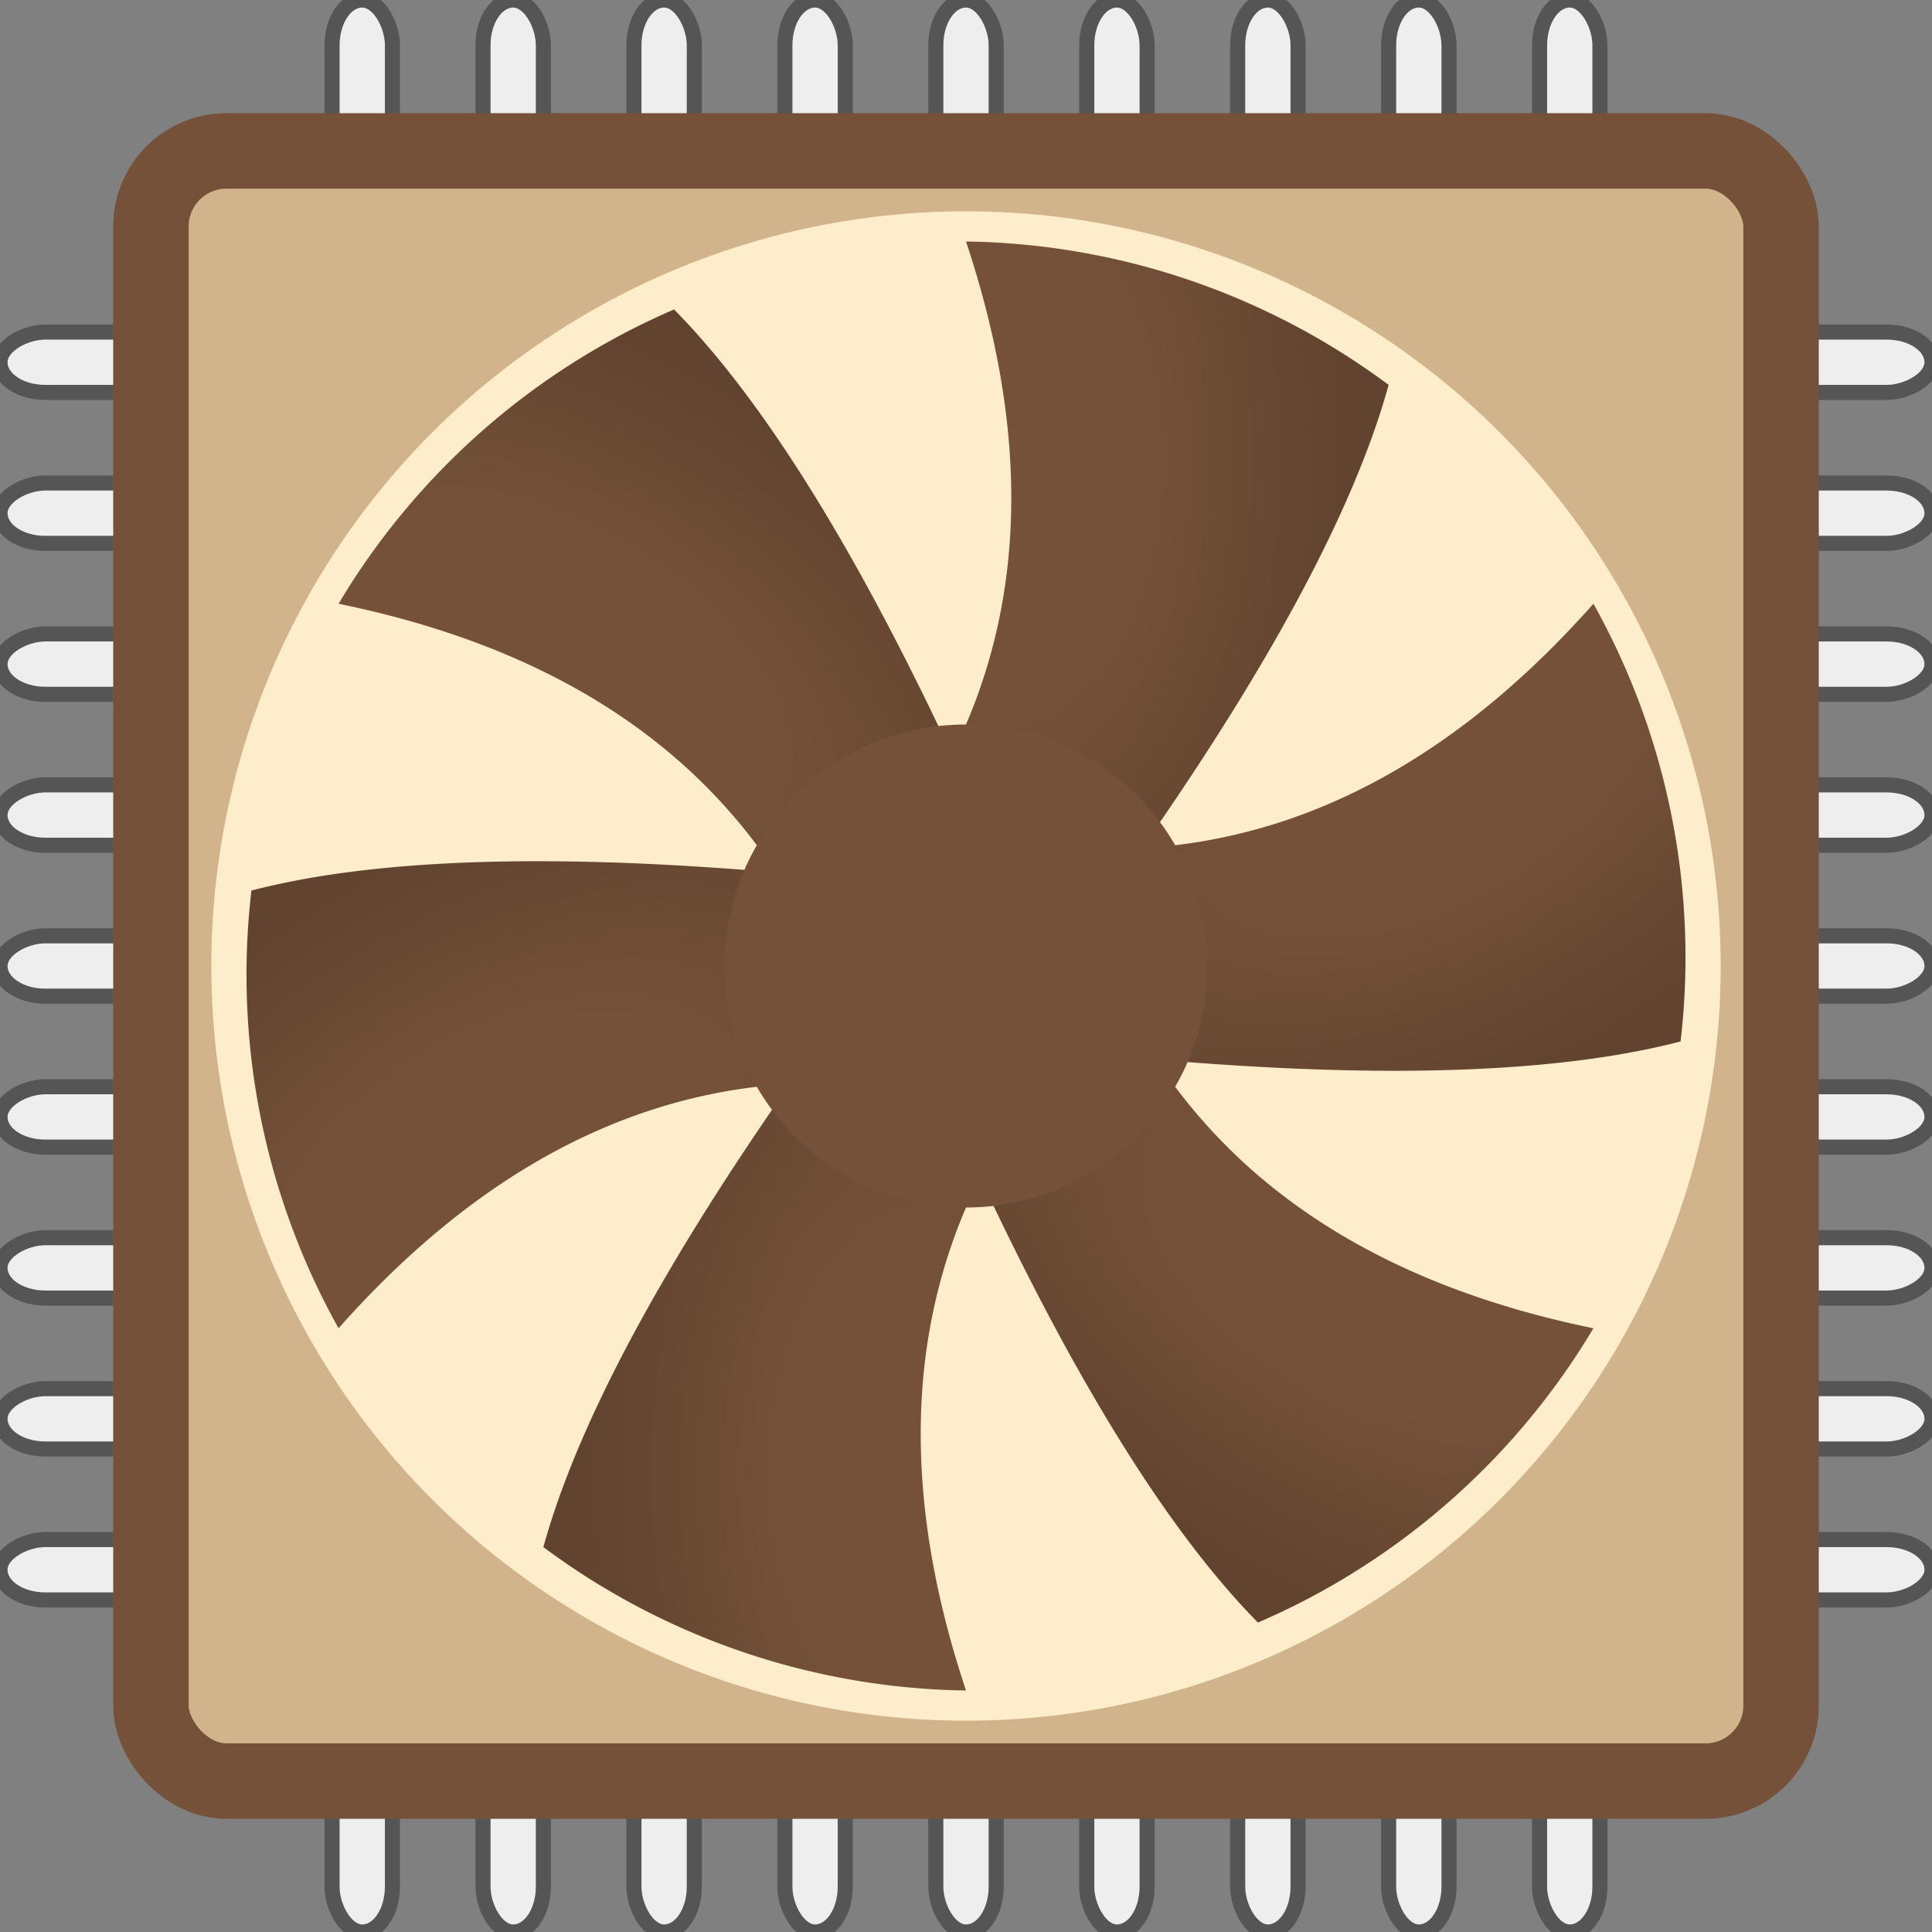<svg viewBox="0 0 128 128" xmlns="http://www.w3.org/2000/svg">
  <rect x="0" y="0" width="128" height="128" fill="#808080" stroke="none"/>
  <defs>
    <radialGradient id="bladeRGradient" r="0.8" gradientTransform="translate(-0.4,-0.2)">
      <stop offset="40%" stop-color="#755139" />
      <stop offset="100%" stop-color="#61432f"/>
    </radialGradient>
  </defs>
  
  <g id="pins">
    <rect x="22" y="0" width="4" height="20" fill="#eee" rx="3"
          stroke="#555" stroke-width="1" id="pin"/>
    <use href="#pin" x="10" />
    <use href="#pin" x="20" />
    <use href="#pin" x="30" />
    <use href="#pin" x="40" />
    <use href="#pin" x="50" />
    <use href="#pin" x="60" />
    <use href="#pin" x="70" />
    <use href="#pin" x="80" />
  </g>
  <use href="#pins" y="108"/>
  <use href="#pins" y="-20" transform="rotate(90)"/>
  <use href="#pins" y="-128" transform="rotate(90)"/>

  <rect x="10" y="10" width="108" height="108" fill="#d2b48c" rx="5"
        stroke="#755139" stroke-width="5" />
  <circle cx="64" cy="64" r="50" fill="#feedca" />

  <path id="blade"
        d="M 64,48
          Q 70 34 64 16
          A 48 48 0 0 1 92 25.5
          Q 88 40 70 64
          z"
        fill="url(#bladeRGradient)"/>
  <use href="#blade" transform="rotate(60, 64, 64)"/>
  <use href="#blade" transform="rotate(120, 64, 64)"/>
  <use href="#blade" transform="rotate(180, 64, 64)"/>
  <use href="#blade" transform="rotate(240, 64, 64)"/>
  <use href="#blade" transform="rotate(300, 64, 64)"/>
  <circle cx="64" cy="64" r="16" fill="#755139"/>
</svg>
